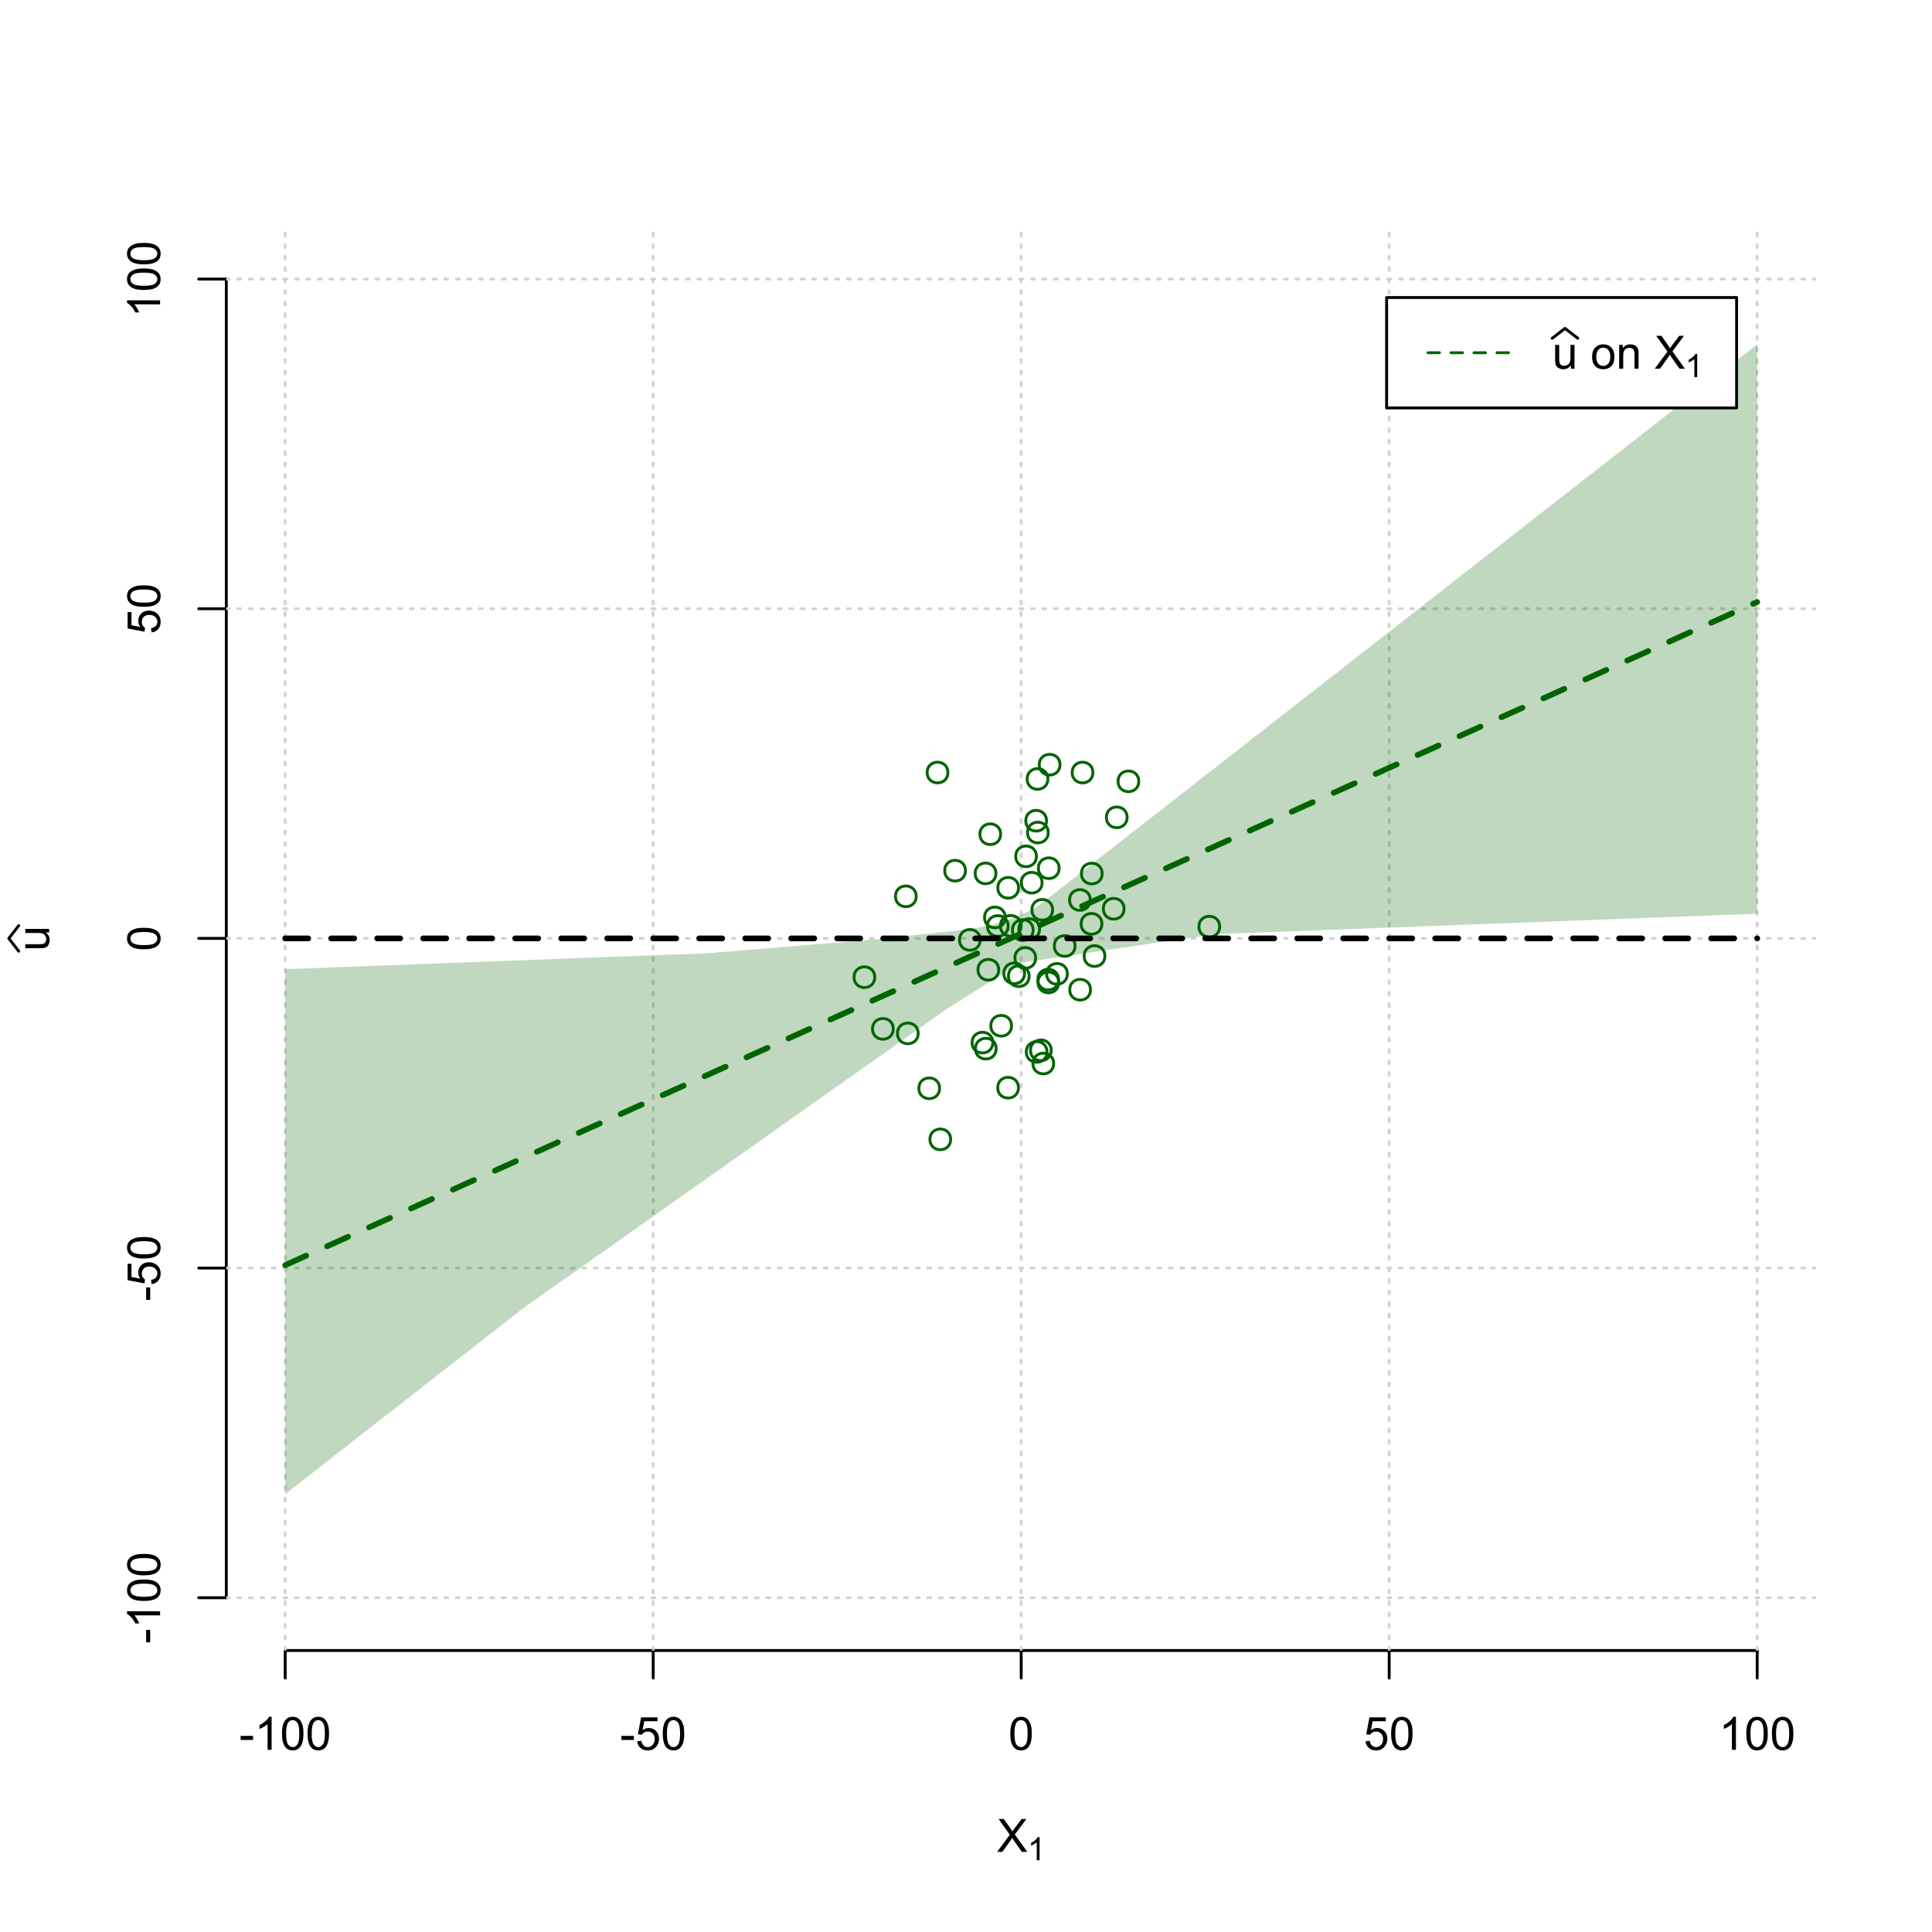 <?xml version="1.0" encoding="UTF-8"?>
<svg xmlns="http://www.w3.org/2000/svg" xmlns:xlink="http://www.w3.org/1999/xlink" width="504pt" height="504pt" viewBox="0 0 504 504" version="1.1">
<defs>
<g>
<symbol overflow="visible" id="glyph0-0">
<path style="stroke:none;" d="M 1.5 0 L 1.5 -7.5 L 7.5 -7.5 L 7.5 0 Z M 1.688 -0.188 L 7.312 -0.188 L 7.312 -7.312 L 1.688 -7.312 Z M 1.688 -0.188 "/>
</symbol>
<symbol overflow="visible" id="glyph0-1">
<path style="stroke:none;" d="M 0.055 0 L 3.375 -4.477 L 0.445 -8.59 L 1.797 -8.59 L 3.359 -6.387 C 3.68 -5.93 3.91 -5.578 4.047 -5.332 C 4.238 -5.645 4.465 -5.969 4.727 -6.312 L 6.457 -8.59 L 7.695 -8.59 L 4.676 -4.539 L 7.93 0 L 6.523 0 L 4.359 -3.062 C 4.238 -3.238 4.113 -3.43 3.984 -3.641 C 3.789 -3.324 3.652 -3.109 3.574 -2.992 L 1.418 0 Z M 0.055 0 "/>
</symbol>
<symbol overflow="visible" id="glyph0-2">
<path style="stroke:none;" d="M 0.383 -2.578 L 0.383 -3.641 L 3.621 -3.641 L 3.621 -2.578 Z M 0.383 -2.578 "/>
</symbol>
<symbol overflow="visible" id="glyph0-3">
<path style="stroke:none;" d="M 4.469 0 L 3.414 0 L 3.414 -6.719 C 3.16 -6.477 2.828 -6.234 2.414 -5.996 C 2 -5.75 1.629 -5.57 1.305 -5.449 L 1.305 -6.469 C 1.895 -6.742 2.41 -7.078 2.852 -7.477 C 3.293 -7.871 3.605 -8.254 3.789 -8.625 L 4.469 -8.625 Z M 4.469 0 "/>
</symbol>
<symbol overflow="visible" id="glyph0-4">
<path style="stroke:none;" d="M 0.5 -4.234 C 0.496 -5.246 0.602 -6.062 0.812 -6.688 C 1.02 -7.305 1.328 -7.785 1.742 -8.121 C 2.148 -8.457 2.668 -8.625 3.297 -8.625 C 3.758 -8.625 4.164 -8.531 4.512 -8.348 C 4.855 -8.16 5.141 -7.891 5.371 -7.543 C 5.594 -7.191 5.773 -6.766 5.906 -6.266 C 6.035 -5.762 6.098 -5.086 6.102 -4.234 C 6.098 -3.227 5.996 -2.414 5.789 -1.797 C 5.578 -1.176 5.266 -0.695 4.859 -0.359 C 4.445 -0.02 3.926 0.145 3.297 0.148 C 2.465 0.145 1.816 -0.148 1.348 -0.742 C 0.781 -1.457 0.496 -2.621 0.5 -4.234 Z M 1.582 -4.234 C 1.582 -2.824 1.746 -1.887 2.074 -1.418 C 2.402 -0.949 2.809 -0.715 3.297 -0.719 C 3.777 -0.715 4.184 -0.949 4.52 -1.422 C 4.848 -1.887 5.016 -2.824 5.016 -4.234 C 5.016 -5.648 4.848 -6.59 4.52 -7.055 C 4.184 -7.516 3.773 -7.746 3.289 -7.75 C 2.801 -7.746 2.414 -7.543 2.125 -7.137 C 1.762 -6.613 1.582 -5.645 1.582 -4.234 Z M 1.582 -4.234 "/>
</symbol>
<symbol overflow="visible" id="glyph0-5">
<path style="stroke:none;" d="M 0.5 -2.25 L 1.605 -2.344 C 1.684 -1.805 1.871 -1.398 2.176 -1.125 C 2.473 -0.852 2.836 -0.715 3.258 -0.719 C 3.766 -0.715 4.195 -0.906 4.547 -1.293 C 4.898 -1.672 5.074 -2.18 5.074 -2.82 C 5.074 -3.414 4.902 -3.891 4.566 -4.242 C 4.227 -4.59 3.785 -4.762 3.242 -4.766 C 2.898 -4.762 2.594 -4.684 2.32 -4.531 C 2.047 -4.375 1.832 -4.176 1.676 -3.93 L 0.688 -4.062 L 1.516 -8.473 L 5.789 -8.473 L 5.789 -7.465 L 2.359 -7.465 L 1.898 -5.156 C 2.414 -5.516 2.953 -5.695 3.523 -5.695 C 4.27 -5.695 4.902 -5.434 5.422 -4.914 C 5.934 -4.395 6.191 -3.727 6.195 -2.914 C 6.191 -2.133 5.965 -1.461 5.516 -0.898 C 4.961 -0.199 4.211 0.145 3.258 0.148 C 2.477 0.145 1.836 -0.07 1.344 -0.508 C 0.844 -0.941 0.562 -1.523 0.5 -2.25 Z M 0.5 -2.25 "/>
</symbol>
<symbol overflow="visible" id="glyph0-6">
<path style="stroke:none;" d="M 4.867 0 L 4.867 -0.914 C 4.379 -0.211 3.723 0.141 2.895 0.141 C 2.527 0.141 2.184 0.07 1.867 -0.07 C 1.547 -0.211 1.309 -0.387 1.156 -0.602 C 1 -0.812 0.895 -1.074 0.832 -1.383 C 0.785 -1.59 0.762 -1.918 0.766 -2.367 L 0.766 -6.223 L 1.82 -6.223 L 1.82 -2.773 C 1.816 -2.219 1.84 -1.848 1.887 -1.656 C 1.949 -1.379 2.09 -1.16 2.309 -1.004 C 2.523 -0.84 2.789 -0.762 3.105 -0.766 C 3.418 -0.762 3.715 -0.844 3.996 -1.008 C 4.273 -1.172 4.469 -1.391 4.586 -1.672 C 4.699 -1.949 4.758 -2.355 4.758 -2.891 L 4.758 -6.223 L 5.812 -6.223 L 5.812 0 Z M 4.867 0 "/>
</symbol>
<symbol overflow="visible" id="glyph0-7">
<path style="stroke:none;" d=""/>
</symbol>
<symbol overflow="visible" id="glyph0-8">
<path style="stroke:none;" d="M 0.398 -3.109 C 0.398 -4.262 0.719 -5.117 1.359 -5.672 C 1.895 -6.133 2.547 -6.363 3.316 -6.363 C 4.172 -6.363 4.871 -6.082 5.414 -5.52 C 5.953 -4.957 6.223 -4.184 6.227 -3.199 C 6.223 -2.398 6.102 -1.766 5.867 -1.309 C 5.625 -0.848 5.277 -0.492 4.82 -0.238 C 4.359 0.016 3.859 0.141 3.316 0.141 C 2.441 0.141 1.734 -0.137 1.203 -0.695 C 0.664 -1.254 0.398 -2.059 0.398 -3.109 Z M 1.484 -3.109 C 1.48 -2.309 1.656 -1.711 2.004 -1.32 C 2.348 -0.922 2.785 -0.727 3.316 -0.727 C 3.84 -0.727 4.273 -0.926 4.621 -1.324 C 4.969 -1.723 5.145 -2.328 5.145 -3.148 C 5.145 -3.914 4.969 -4.496 4.617 -4.895 C 4.266 -5.289 3.832 -5.488 3.316 -5.492 C 2.785 -5.488 2.348 -5.293 2.004 -4.898 C 1.656 -4.5 1.48 -3.902 1.484 -3.109 Z M 1.484 -3.109 "/>
</symbol>
<symbol overflow="visible" id="glyph0-9">
<path style="stroke:none;" d="M 0.789 0 L 0.789 -6.223 L 1.742 -6.223 L 1.742 -5.336 C 2.195 -6.02 2.855 -6.363 3.719 -6.363 C 4.09 -6.363 4.434 -6.293 4.754 -6.16 C 5.066 -6.023 5.305 -5.848 5.461 -5.633 C 5.617 -5.41 5.727 -5.152 5.789 -4.852 C 5.828 -4.656 5.848 -4.312 5.848 -3.828 L 5.848 0 L 4.793 0 L 4.793 -3.785 C 4.793 -4.215 4.75 -4.535 4.668 -4.75 C 4.586 -4.961 4.441 -5.129 4.234 -5.258 C 4.023 -5.383 3.777 -5.449 3.5 -5.449 C 3.047 -5.449 2.66 -5.305 2.332 -5.02 C 2.004 -4.734 1.84 -4.195 1.844 -3.398 L 1.844 0 Z M 0.789 0 "/>
</symbol>
<symbol overflow="visible" id="glyph1-0">
<path style="stroke:none;" d="M 1.051 0 L 1.051 -5.25 L 5.25 -5.25 L 5.25 0 Z M 1.18 -0.133 L 5.117 -0.133 L 5.117 -5.117 L 1.18 -5.117 Z M 1.18 -0.133 "/>
</symbol>
<symbol overflow="visible" id="glyph1-1">
<path style="stroke:none;" d="M 3.129 0 L 2.391 0 L 2.391 -4.703 C 2.211 -4.531 1.977 -4.363 1.691 -4.195 C 1.398 -4.023 1.141 -3.895 0.914 -3.812 L 0.914 -4.527 C 1.328 -4.719 1.688 -4.953 1.996 -5.234 C 2.305 -5.508 2.523 -5.777 2.652 -6.039 L 3.129 -6.039 Z M 3.129 0 "/>
</symbol>
<symbol overflow="visible" id="glyph2-0">
<path style="stroke:none;" d="M 0 -1.5 L -7.5 -1.5 L -7.5 -7.5 L 0 -7.5 Z M -0.188 -1.688 L -0.188 -7.312 L -7.312 -7.312 L -7.312 -1.688 Z M -0.188 -1.688 "/>
</symbol>
<symbol overflow="visible" id="glyph2-1">
<path style="stroke:none;" d="M 0 -4.867 L -0.914 -4.867 C -0.211 -4.379 0.141 -3.723 0.141 -2.895 C 0.141 -2.527 0.07 -2.184 -0.07 -1.867 C -0.211 -1.547 -0.387 -1.309 -0.598 -1.156 C -0.809 -1 -1.07 -0.895 -1.383 -0.832 C -1.59 -0.789 -1.918 -0.766 -2.367 -0.77 L -6.223 -0.77 L -6.223 -1.824 L -2.773 -1.824 C -2.219 -1.82 -1.848 -1.844 -1.656 -1.887 C -1.379 -1.949 -1.16 -2.09 -1.004 -2.309 C -0.84 -2.523 -0.762 -2.789 -0.766 -3.105 C -0.762 -3.418 -0.844 -3.715 -1.008 -3.996 C -1.172 -4.273 -1.391 -4.469 -1.672 -4.586 C -1.945 -4.699 -2.352 -4.758 -2.887 -4.758 L -6.223 -4.758 L -6.223 -5.812 L 0 -5.812 Z M 0 -4.867 "/>
</symbol>
<symbol overflow="visible" id="glyph2-2">
<path style="stroke:none;" d="M -2.578 -0.383 L -3.641 -0.383 L -3.641 -3.621 L -2.578 -3.621 Z M -2.578 -0.383 "/>
</symbol>
<symbol overflow="visible" id="glyph2-3">
<path style="stroke:none;" d="M 0 -4.469 L 0 -3.414 L -6.719 -3.418 C -6.477 -3.16 -6.234 -2.828 -5.996 -2.418 C -5.75 -2.004 -5.57 -1.633 -5.449 -1.309 L -6.469 -1.309 C -6.742 -1.895 -7.078 -2.41 -7.477 -2.852 C -7.871 -3.293 -8.254 -3.605 -8.625 -3.793 L -8.625 -4.473 Z M 0 -4.469 "/>
</symbol>
<symbol overflow="visible" id="glyph2-4">
<path style="stroke:none;" d="M -4.234 -0.5 C -5.246 -0.496 -6.062 -0.602 -6.688 -0.812 C -7.305 -1.02 -7.785 -1.328 -8.121 -1.742 C -8.457 -2.152 -8.625 -2.672 -8.625 -3.301 C -8.625 -3.758 -8.531 -4.164 -8.348 -4.512 C -8.16 -4.859 -7.891 -5.145 -7.543 -5.371 C -7.191 -5.594 -6.766 -5.773 -6.266 -5.906 C -5.762 -6.035 -5.086 -6.098 -4.234 -6.102 C -3.223 -6.098 -2.41 -5.996 -1.793 -5.789 C -1.176 -5.578 -0.695 -5.266 -0.359 -4.859 C -0.02 -4.445 0.145 -3.926 0.148 -3.297 C 0.145 -2.465 -0.148 -1.816 -0.742 -1.348 C -1.457 -0.781 -2.621 -0.496 -4.234 -0.5 Z M -4.234 -1.582 C -2.824 -1.582 -1.887 -1.746 -1.418 -2.074 C -0.949 -2.402 -0.715 -2.809 -0.719 -3.297 C -0.715 -3.777 -0.949 -4.184 -1.422 -4.52 C -1.887 -4.848 -2.824 -5.016 -4.234 -5.016 C -5.648 -5.016 -6.59 -4.848 -7.055 -4.52 C -7.516 -4.188 -7.746 -3.777 -7.75 -3.289 C -7.746 -2.801 -7.543 -2.414 -7.137 -2.129 C -6.613 -1.762 -5.645 -1.582 -4.234 -1.582 Z M -4.234 -1.582 "/>
</symbol>
<symbol overflow="visible" id="glyph2-5">
<path style="stroke:none;" d="M -2.25 -0.5 L -2.344 -1.605 C -1.805 -1.684 -1.398 -1.871 -1.125 -2.176 C -0.852 -2.473 -0.715 -2.836 -0.719 -3.258 C -0.715 -3.766 -0.906 -4.195 -1.293 -4.547 C -1.672 -4.898 -2.18 -5.074 -2.816 -5.074 C -3.414 -5.074 -3.891 -4.902 -4.242 -4.566 C -4.59 -4.227 -4.762 -3.785 -4.766 -3.242 C -4.762 -2.898 -4.684 -2.594 -4.531 -2.32 C -4.375 -2.047 -4.176 -1.832 -3.93 -1.676 L -4.062 -0.688 L -8.473 -1.52 L -8.473 -5.789 L -7.465 -5.789 L -7.465 -2.363 L -5.156 -1.898 C -5.516 -2.414 -5.695 -2.953 -5.695 -3.523 C -5.695 -4.27 -5.434 -4.902 -4.914 -5.422 C -4.395 -5.934 -3.727 -6.191 -2.91 -6.195 C -2.133 -6.191 -1.461 -5.965 -0.895 -5.516 C -0.199 -4.961 0.145 -4.211 0.148 -3.258 C 0.145 -2.477 -0.07 -1.836 -0.508 -1.344 C -0.941 -0.848 -1.523 -0.566 -2.25 -0.5 Z M -2.25 -0.5 "/>
</symbol>
</g>
<clipPath id="clip1">
  <path d="M 74 59.039 L 75 59.039 L 75 430.559 L 74 430.559 Z M 74 59.039 "/>
</clipPath>
<clipPath id="clip2">
  <path d="M 170 59.039 L 171 59.039 L 171 430.559 L 170 430.559 Z M 170 59.039 "/>
</clipPath>
<clipPath id="clip3">
  <path d="M 266 59.039 L 267 59.039 L 267 430.559 L 266 430.559 Z M 266 59.039 "/>
</clipPath>
<clipPath id="clip4">
  <path d="M 362 59.039 L 363 59.039 L 363 430.559 L 362 430.559 Z M 362 59.039 "/>
</clipPath>
<clipPath id="clip5">
  <path d="M 458 59.039 L 459 59.039 L 459 430.559 L 458 430.559 Z M 458 59.039 "/>
</clipPath>
<clipPath id="clip6">
  <path d="M 59.039 416 L 473.758 416 L 473.758 418 L 59.039 418 Z M 59.039 416 "/>
</clipPath>
<clipPath id="clip7">
  <path d="M 59.039 330 L 473.758 330 L 473.758 332 L 59.039 332 Z M 59.039 330 "/>
</clipPath>
<clipPath id="clip8">
  <path d="M 59.039 244 L 473.758 244 L 473.758 246 L 59.039 246 Z M 59.039 244 "/>
</clipPath>
<clipPath id="clip9">
  <path d="M 59.039 158 L 473.758 158 L 473.758 160 L 59.039 160 Z M 59.039 158 "/>
</clipPath>
<clipPath id="clip10">
  <path d="M 59.039 72 L 473.758 72 L 473.758 74 L 59.039 74 Z M 59.039 72 "/>
</clipPath>
</defs>
<g id="surface1596">
<rect x="0" y="0" width="504" height="504" style="fill:rgb(100%,100%,100%);fill-opacity:1;stroke:none;"/>
<g style="fill:rgb(0%,0%,0%);fill-opacity:1;">
  <use xlink:href="#glyph0-1" x="260.062" y="483.102"/>
</g>
<g style="fill:rgb(0%,0%,0%);fill-opacity:1;">
  <use xlink:href="#glyph1-1" x="268.066" y="485.281"/>
</g>
<g style="fill:rgb(0%,0%,0%);fill-opacity:1;">
  <use xlink:href="#glyph2-1" x="12.82" y="248.137"/>
</g>
<path style="fill:none;stroke-width:0.75;stroke-linecap:round;stroke-linejoin:round;stroke:rgb(0%,0%,0%);stroke-opacity:1;stroke-miterlimit:10;" d="M 4.879 248.137 L 2.301 244.801 L 4.879 241.465 "/>
<path style="fill:none;stroke-width:0.75;stroke-linecap:round;stroke-linejoin:round;stroke:rgb(0%,0%,0%);stroke-opacity:1;stroke-miterlimit:10;" d="M 74.398 430.559 L 458.398 430.559 "/>
<path style="fill:none;stroke-width:0.75;stroke-linecap:round;stroke-linejoin:round;stroke:rgb(0%,0%,0%);stroke-opacity:1;stroke-miterlimit:10;" d="M 74.398 430.559 L 74.398 437.762 "/>
<path style="fill:none;stroke-width:0.75;stroke-linecap:round;stroke-linejoin:round;stroke:rgb(0%,0%,0%);stroke-opacity:1;stroke-miterlimit:10;" d="M 170.398 430.559 L 170.398 437.762 "/>
<path style="fill:none;stroke-width:0.75;stroke-linecap:round;stroke-linejoin:round;stroke:rgb(0%,0%,0%);stroke-opacity:1;stroke-miterlimit:10;" d="M 266.398 430.559 L 266.398 437.762 "/>
<path style="fill:none;stroke-width:0.75;stroke-linecap:round;stroke-linejoin:round;stroke:rgb(0%,0%,0%);stroke-opacity:1;stroke-miterlimit:10;" d="M 362.398 430.559 L 362.398 437.762 "/>
<path style="fill:none;stroke-width:0.75;stroke-linecap:round;stroke-linejoin:round;stroke:rgb(0%,0%,0%);stroke-opacity:1;stroke-miterlimit:10;" d="M 458.398 430.559 L 458.398 437.762 "/>
<g style="fill:rgb(0%,0%,0%);fill-opacity:1;">
  <use xlink:href="#glyph0-2" x="62.391" y="456.48"/>
  <use xlink:href="#glyph0-3" x="66.387" y="456.48"/>
  <use xlink:href="#glyph0-4" x="73.061" y="456.48"/>
  <use xlink:href="#glyph0-4" x="79.734" y="456.48"/>
</g>
<g style="fill:rgb(0%,0%,0%);fill-opacity:1;">
  <use xlink:href="#glyph0-2" x="161.727" y="456.48"/>
  <use xlink:href="#glyph0-5" x="165.723" y="456.48"/>
  <use xlink:href="#glyph0-4" x="172.396" y="456.48"/>
</g>
<g style="fill:rgb(0%,0%,0%);fill-opacity:1;">
  <use xlink:href="#glyph0-4" x="263.062" y="456.48"/>
</g>
<g style="fill:rgb(0%,0%,0%);fill-opacity:1;">
  <use xlink:href="#glyph0-5" x="355.727" y="456.48"/>
  <use xlink:href="#glyph0-4" x="362.4" y="456.48"/>
</g>
<g style="fill:rgb(0%,0%,0%);fill-opacity:1;">
  <use xlink:href="#glyph0-3" x="448.387" y="456.48"/>
  <use xlink:href="#glyph0-4" x="455.061" y="456.48"/>
  <use xlink:href="#glyph0-4" x="461.734" y="456.48"/>
</g>
<path style="fill:none;stroke-width:0.75;stroke-linecap:round;stroke-linejoin:round;stroke:rgb(0%,0%,0%);stroke-opacity:1;stroke-miterlimit:10;" d="M 59.039 416.801 L 59.039 72.801 "/>
<path style="fill:none;stroke-width:0.75;stroke-linecap:round;stroke-linejoin:round;stroke:rgb(0%,0%,0%);stroke-opacity:1;stroke-miterlimit:10;" d="M 59.039 416.801 L 51.84 416.801 "/>
<path style="fill:none;stroke-width:0.75;stroke-linecap:round;stroke-linejoin:round;stroke:rgb(0%,0%,0%);stroke-opacity:1;stroke-miterlimit:10;" d="M 59.039 330.801 L 51.84 330.801 "/>
<path style="fill:none;stroke-width:0.75;stroke-linecap:round;stroke-linejoin:round;stroke:rgb(0%,0%,0%);stroke-opacity:1;stroke-miterlimit:10;" d="M 59.039 244.801 L 51.84 244.801 "/>
<path style="fill:none;stroke-width:0.75;stroke-linecap:round;stroke-linejoin:round;stroke:rgb(0%,0%,0%);stroke-opacity:1;stroke-miterlimit:10;" d="M 59.039 158.801 L 51.84 158.801 "/>
<path style="fill:none;stroke-width:0.75;stroke-linecap:round;stroke-linejoin:round;stroke:rgb(0%,0%,0%);stroke-opacity:1;stroke-miterlimit:10;" d="M 59.039 72.801 L 51.84 72.801 "/>
<g style="fill:rgb(0%,0%,0%);fill-opacity:1;">
  <use xlink:href="#glyph2-2" x="41.762" y="428.809"/>
  <use xlink:href="#glyph2-3" x="41.762" y="424.812"/>
  <use xlink:href="#glyph2-4" x="41.762" y="418.139"/>
  <use xlink:href="#glyph2-4" x="41.762" y="411.465"/>
</g>
<g style="fill:rgb(0%,0%,0%);fill-opacity:1;">
  <use xlink:href="#glyph2-2" x="41.762" y="339.473"/>
  <use xlink:href="#glyph2-5" x="41.762" y="335.477"/>
  <use xlink:href="#glyph2-4" x="41.762" y="328.803"/>
</g>
<g style="fill:rgb(0%,0%,0%);fill-opacity:1;">
  <use xlink:href="#glyph2-4" x="41.762" y="248.137"/>
</g>
<g style="fill:rgb(0%,0%,0%);fill-opacity:1;">
  <use xlink:href="#glyph2-5" x="41.762" y="165.473"/>
  <use xlink:href="#glyph2-4" x="41.762" y="158.799"/>
</g>
<g style="fill:rgb(0%,0%,0%);fill-opacity:1;">
  <use xlink:href="#glyph2-3" x="41.762" y="82.812"/>
  <use xlink:href="#glyph2-4" x="41.762" y="76.139"/>
  <use xlink:href="#glyph2-4" x="41.762" y="69.465"/>
</g>
<g clip-path="url(#clip1)" clip-rule="nonzero">
<path style="fill:none;stroke-width:0.75;stroke-linecap:round;stroke-linejoin:round;stroke:rgb(82.745%,82.745%,82.745%);stroke-opacity:1;stroke-dasharray:0.75,2.25;stroke-miterlimit:10;" d="M 74.398 430.559 L 74.398 59.039 "/>
</g>
<g clip-path="url(#clip2)" clip-rule="nonzero">
<path style="fill:none;stroke-width:0.75;stroke-linecap:round;stroke-linejoin:round;stroke:rgb(82.745%,82.745%,82.745%);stroke-opacity:1;stroke-dasharray:0.75,2.25;stroke-miterlimit:10;" d="M 170.398 430.559 L 170.398 59.039 "/>
</g>
<g clip-path="url(#clip3)" clip-rule="nonzero">
<path style="fill:none;stroke-width:0.75;stroke-linecap:round;stroke-linejoin:round;stroke:rgb(82.745%,82.745%,82.745%);stroke-opacity:1;stroke-dasharray:0.75,2.25;stroke-miterlimit:10;" d="M 266.398 430.559 L 266.398 59.039 "/>
</g>
<g clip-path="url(#clip4)" clip-rule="nonzero">
<path style="fill:none;stroke-width:0.75;stroke-linecap:round;stroke-linejoin:round;stroke:rgb(82.745%,82.745%,82.745%);stroke-opacity:1;stroke-dasharray:0.75,2.25;stroke-miterlimit:10;" d="M 362.398 430.559 L 362.398 59.039 "/>
</g>
<g clip-path="url(#clip5)" clip-rule="nonzero">
<path style="fill:none;stroke-width:0.75;stroke-linecap:round;stroke-linejoin:round;stroke:rgb(82.745%,82.745%,82.745%);stroke-opacity:1;stroke-dasharray:0.75,2.25;stroke-miterlimit:10;" d="M 458.398 430.559 L 458.398 59.039 "/>
</g>
<g clip-path="url(#clip6)" clip-rule="nonzero">
<path style="fill:none;stroke-width:0.75;stroke-linecap:round;stroke-linejoin:round;stroke:rgb(82.745%,82.745%,82.745%);stroke-opacity:1;stroke-dasharray:0.75,2.25;stroke-miterlimit:10;" d="M 59.039 416.801 L 473.762 416.801 "/>
</g>
<g clip-path="url(#clip7)" clip-rule="nonzero">
<path style="fill:none;stroke-width:0.75;stroke-linecap:round;stroke-linejoin:round;stroke:rgb(82.745%,82.745%,82.745%);stroke-opacity:1;stroke-dasharray:0.75,2.25;stroke-miterlimit:10;" d="M 59.039 330.801 L 473.762 330.801 "/>
</g>
<g clip-path="url(#clip8)" clip-rule="nonzero">
<path style="fill:none;stroke-width:0.75;stroke-linecap:round;stroke-linejoin:round;stroke:rgb(82.745%,82.745%,82.745%);stroke-opacity:1;stroke-dasharray:0.75,2.25;stroke-miterlimit:10;" d="M 59.039 244.801 L 473.762 244.801 "/>
</g>
<g clip-path="url(#clip9)" clip-rule="nonzero">
<path style="fill:none;stroke-width:0.75;stroke-linecap:round;stroke-linejoin:round;stroke:rgb(82.745%,82.745%,82.745%);stroke-opacity:1;stroke-dasharray:0.75,2.25;stroke-miterlimit:10;" d="M 59.039 158.801 L 473.762 158.801 "/>
</g>
<g clip-path="url(#clip10)" clip-rule="nonzero">
<path style="fill:none;stroke-width:0.75;stroke-linecap:round;stroke-linejoin:round;stroke:rgb(82.745%,82.745%,82.745%);stroke-opacity:1;stroke-dasharray:0.75,2.25;stroke-miterlimit:10;" d="M 59.039 72.801 L 473.762 72.801 "/>
</g>
<path style=" stroke:none;fill-rule:nonzero;fill:rgb(0%,39.216%,0%);fill-opacity:0.251;" d="M 74.398 260.066 L 74.398 252.832 L 76.32 252.758 L 78.238 252.688 L 80.16 252.613 L 82.078 252.543 L 84 252.469 L 85.922 252.398 L 87.84 252.324 L 89.762 252.254 L 91.68 252.18 L 93.602 252.109 L 95.52 252.035 L 97.441 251.965 L 99.359 251.891 L 101.281 251.82 L 103.199 251.746 L 105.121 251.676 L 107.039 251.602 L 108.961 251.531 L 110.879 251.457 L 112.801 251.383 L 114.719 251.312 L 116.641 251.238 L 118.559 251.168 L 120.48 251.094 L 122.398 251.023 L 124.32 250.949 L 126.238 250.879 L 128.16 250.805 L 130.078 250.734 L 132 250.66 L 133.922 250.59 L 135.84 250.516 L 137.762 250.445 L 139.68 250.371 L 141.602 250.301 L 143.52 250.227 L 145.441 250.156 L 147.359 250.082 L 149.281 250.012 L 151.199 249.938 L 153.121 249.867 L 155.039 249.793 L 156.961 249.723 L 158.879 249.648 L 160.801 249.578 L 162.719 249.504 L 164.641 249.434 L 166.559 249.359 L 168.48 249.285 L 170.398 249.215 L 172.32 249.141 L 174.238 249.07 L 176.16 248.996 L 178.078 248.926 L 180 248.852 L 181.922 248.781 L 183.84 248.707 L 185.762 248.582 L 187.68 248.422 L 189.602 248.266 L 191.52 248.105 L 193.441 247.945 L 195.359 247.789 L 197.281 247.629 L 199.199 247.469 L 201.121 247.312 L 203.039 247.152 L 204.961 246.996 L 206.879 246.836 L 208.801 246.676 L 210.719 246.52 L 212.641 246.359 L 214.559 246.199 L 216.48 246.043 L 218.398 245.883 L 220.32 245.727 L 222.238 245.566 L 224.16 245.406 L 226.078 245.25 L 228 245.09 L 229.922 244.895 L 231.84 244.684 L 233.762 244.477 L 235.68 244.266 L 237.602 244.055 L 239.52 243.844 L 241.441 243.637 L 243.359 243.426 L 245.281 243.215 L 247.199 243.008 L 249.121 242.797 L 251.039 242.586 L 252.961 242.375 L 254.879 242.082 L 256.801 241.66 L 258.719 241.238 L 260.641 240.812 L 262.559 240.203 L 264.48 239.375 L 266.398 238.543 L 268.32 237.715 L 270.238 236.789 L 272.16 235.297 L 274.078 233.797 L 277.922 230.797 L 279.84 229.297 L 281.762 227.797 L 283.68 226.297 L 285.602 224.797 L 287.52 223.297 L 289.441 221.797 L 291.359 220.301 L 293.281 218.801 L 295.199 217.301 L 297.121 215.801 L 299.039 214.301 L 300.961 212.801 L 302.879 211.301 L 304.801 209.801 L 306.719 208.301 L 308.641 206.801 L 310.559 205.301 L 312.48 203.801 L 314.398 202.301 L 316.32 200.805 L 318.238 199.305 L 320.16 197.805 L 322.078 196.305 L 325.922 193.305 L 327.84 191.805 L 329.762 190.305 L 331.68 188.805 L 333.602 187.305 L 335.52 185.805 L 337.441 184.305 L 339.359 182.805 L 341.281 181.309 L 343.199 179.809 L 345.121 178.309 L 347.039 176.809 L 348.961 175.309 L 350.879 173.809 L 352.801 172.309 L 354.719 170.809 L 356.641 169.309 L 358.559 167.809 L 360.48 166.309 L 362.398 164.809 L 364.32 163.309 L 366.238 161.812 L 368.16 160.312 L 370.078 158.812 L 373.922 155.812 L 375.84 154.312 L 377.762 152.812 L 379.68 151.312 L 381.602 149.812 L 383.52 148.312 L 385.441 146.812 L 387.359 145.312 L 389.281 143.812 L 391.199 142.316 L 393.121 140.816 L 395.039 139.316 L 396.961 137.816 L 398.879 136.316 L 400.801 134.816 L 402.719 133.316 L 404.641 131.816 L 406.559 130.316 L 408.48 128.816 L 410.398 127.316 L 412.32 125.816 L 414.238 124.316 L 416.16 122.82 L 418.078 121.32 L 421.922 118.32 L 423.84 116.82 L 425.762 115.32 L 427.68 113.82 L 429.602 112.32 L 431.52 110.82 L 433.441 109.32 L 435.359 107.82 L 437.281 106.32 L 439.199 104.82 L 441.121 103.324 L 443.039 101.824 L 444.961 100.324 L 446.879 98.824 L 448.801 97.324 L 450.719 95.824 L 452.641 94.324 L 454.559 92.824 L 456.48 91.324 L 458.398 89.824 L 458.398 72.801 L 458.398 238.363 L 456.48 238.438 L 454.559 238.508 L 452.641 238.582 L 450.719 238.652 L 448.801 238.727 L 446.879 238.797 L 444.961 238.871 L 443.039 238.941 L 441.121 239.016 L 439.199 239.09 L 437.281 239.16 L 435.359 239.234 L 433.441 239.305 L 431.52 239.379 L 429.602 239.449 L 427.68 239.523 L 425.762 239.594 L 423.84 239.668 L 421.922 239.738 L 420 239.812 L 418.078 239.883 L 416.16 239.957 L 414.238 240.027 L 412.32 240.102 L 410.398 240.172 L 408.48 240.246 L 406.559 240.316 L 404.641 240.391 L 402.719 240.461 L 400.801 240.535 L 398.879 240.605 L 396.961 240.68 L 395.039 240.75 L 393.121 240.824 L 391.199 240.895 L 389.281 240.969 L 387.359 241.039 L 385.441 241.113 L 383.52 241.188 L 381.602 241.258 L 379.68 241.332 L 377.762 241.402 L 375.84 241.477 L 373.922 241.547 L 372 241.621 L 370.078 241.691 L 368.16 241.766 L 366.238 241.836 L 364.32 241.91 L 362.398 241.98 L 360.48 242.055 L 358.559 242.125 L 356.641 242.199 L 354.719 242.27 L 352.801 242.344 L 350.879 242.414 L 348.961 242.488 L 347.039 242.559 L 345.121 242.633 L 343.199 242.703 L 341.281 242.777 L 339.359 242.848 L 337.441 242.922 L 335.52 242.992 L 333.602 243.066 L 331.68 243.137 L 329.762 243.211 L 327.84 243.285 L 325.922 243.355 L 324 243.43 L 322.078 243.5 L 320.16 243.574 L 318.238 243.645 L 316.32 243.785 L 314.398 244.07 L 312.48 244.352 L 310.559 244.637 L 308.641 244.918 L 306.719 245.203 L 304.801 245.484 L 302.879 245.77 L 300.961 246.051 L 299.039 246.336 L 297.121 246.617 L 295.199 246.902 L 293.281 247.184 L 291.359 247.469 L 289.441 247.75 L 287.52 248.035 L 285.602 248.316 L 283.68 248.602 L 281.762 248.883 L 279.84 249.168 L 277.922 249.449 L 276 249.734 L 274.078 250.016 L 272.16 250.301 L 270.238 250.582 L 268.32 250.867 L 266.398 251.148 L 264.48 252.191 L 262.559 253.398 L 260.641 254.609 L 258.719 255.816 L 256.801 257.023 L 254.879 258.23 L 252.961 259.438 L 251.039 260.645 L 249.121 261.852 L 247.199 263.059 L 245.281 264.391 L 243.359 265.75 L 241.441 267.105 L 239.52 268.461 L 237.602 269.82 L 235.68 271.176 L 233.762 272.531 L 231.84 273.891 L 229.922 275.246 L 228 276.602 L 226.078 277.961 L 224.16 279.316 L 222.238 280.672 L 220.32 282.031 L 218.398 283.387 L 216.48 284.742 L 214.559 286.102 L 212.641 287.457 L 210.719 288.812 L 208.801 290.172 L 206.879 291.527 L 204.961 292.883 L 203.039 294.242 L 201.121 295.598 L 199.199 296.953 L 197.281 298.312 L 195.359 299.668 L 193.441 301.023 L 191.52 302.379 L 189.602 303.738 L 187.68 305.094 L 185.762 306.449 L 183.84 307.809 L 181.922 309.164 L 180 310.52 L 178.078 311.879 L 176.16 313.234 L 174.238 314.59 L 172.32 315.949 L 170.398 317.305 L 168.48 318.66 L 166.559 320.02 L 164.641 321.375 L 162.719 322.73 L 160.801 324.09 L 158.879 325.445 L 156.961 326.801 L 155.039 328.16 L 153.121 329.516 L 151.199 330.871 L 149.281 332.23 L 147.359 333.586 L 145.441 334.941 L 143.52 336.297 L 141.602 337.656 L 139.68 339.012 L 137.762 340.367 L 135.84 341.773 L 133.922 343.273 L 130.078 346.273 L 128.16 347.773 L 126.238 349.273 L 124.32 350.773 L 122.398 352.273 L 120.48 353.773 L 118.559 355.273 L 116.641 356.77 L 114.719 358.27 L 112.801 359.77 L 110.879 361.27 L 108.961 362.77 L 107.039 364.27 L 105.121 365.77 L 103.199 367.27 L 101.281 368.77 L 99.359 370.27 L 97.441 371.77 L 95.52 373.27 L 93.602 374.77 L 91.68 376.266 L 89.762 377.766 L 87.84 379.266 L 85.922 380.766 L 82.078 383.766 L 80.16 385.266 L 78.238 386.766 L 76.32 388.266 L 74.398 389.766 L 74.398 416.801 Z M 74.398 260.066 "/>
<path style="fill:none;stroke-width:0.75;stroke-linecap:round;stroke-linejoin:round;stroke:rgb(0%,39.216%,0%);stroke-opacity:1;stroke-miterlimit:10;" d="M 259.863 273.566 C 259.863 277.164 254.465 277.164 254.465 273.566 C 254.465 269.965 259.863 269.965 259.863 273.566 "/>
<path style="fill:none;stroke-width:0.75;stroke-linecap:round;stroke-linejoin:round;stroke:rgb(0%,39.216%,0%);stroke-opacity:1;stroke-miterlimit:10;" d="M 251.848 227.129 C 251.848 230.73 246.449 230.73 246.449 227.129 C 246.449 223.531 251.848 223.531 251.848 227.129 "/>
<path style="fill:none;stroke-width:0.75;stroke-linecap:round;stroke-linejoin:round;stroke:rgb(0%,39.216%,0%);stroke-opacity:1;stroke-miterlimit:10;" d="M 267.273 253.922 C 267.273 257.52 261.875 257.52 261.875 253.922 C 261.875 250.32 267.273 250.32 267.273 253.922 "/>
<path style="fill:none;stroke-width:0.75;stroke-linecap:round;stroke-linejoin:round;stroke:rgb(0%,39.216%,0%);stroke-opacity:1;stroke-miterlimit:10;" d="M 265.68 283.742 C 265.68 287.344 260.281 287.344 260.281 283.742 C 260.281 280.145 265.68 280.145 265.68 283.742 "/>
<path style="fill:none;stroke-width:0.75;stroke-linecap:round;stroke-linejoin:round;stroke:rgb(0%,39.216%,0%);stroke-opacity:1;stroke-miterlimit:10;" d="M 247.27 201.531 C 247.27 205.129 241.871 205.129 241.871 201.531 C 241.871 197.93 247.27 197.93 247.27 201.531 "/>
<path style="fill:none;stroke-width:0.75;stroke-linecap:round;stroke-linejoin:round;stroke:rgb(0%,39.216%,0%);stroke-opacity:1;stroke-miterlimit:10;" d="M 278.438 254.055 C 278.438 257.656 273.039 257.656 273.039 254.055 C 273.039 250.457 278.438 250.457 278.438 254.055 "/>
<path style="fill:none;stroke-width:0.75;stroke-linecap:round;stroke-linejoin:round;stroke:rgb(0%,39.216%,0%);stroke-opacity:1;stroke-miterlimit:10;" d="M 274.59 237.344 C 274.59 240.945 269.191 240.945 269.191 237.344 C 269.191 233.746 274.59 233.746 274.59 237.344 "/>
<path style="fill:none;stroke-width:0.75;stroke-linecap:round;stroke-linejoin:round;stroke:rgb(0%,39.216%,0%);stroke-opacity:1;stroke-miterlimit:10;" d="M 265.703 231.598 C 265.703 235.199 260.305 235.199 260.305 231.598 C 260.305 228 265.703 228 265.703 231.598 "/>
<path style="fill:none;stroke-width:0.75;stroke-linecap:round;stroke-linejoin:round;stroke:rgb(0%,39.216%,0%);stroke-opacity:1;stroke-miterlimit:10;" d="M 284.473 258.184 C 284.473 261.781 279.07 261.781 279.07 258.184 C 279.07 254.582 284.473 254.582 284.473 258.184 "/>
<path style="fill:none;stroke-width:0.75;stroke-linecap:round;stroke-linejoin:round;stroke:rgb(0%,39.216%,0%);stroke-opacity:1;stroke-miterlimit:10;" d="M 247.992 297.227 C 247.992 300.828 242.59 300.828 242.59 297.227 C 242.59 293.625 247.992 293.625 247.992 297.227 "/>
<path style="fill:none;stroke-width:0.75;stroke-linecap:round;stroke-linejoin:round;stroke:rgb(0%,39.216%,0%);stroke-opacity:1;stroke-miterlimit:10;" d="M 239.527 269.574 C 239.527 273.176 234.125 273.176 234.125 269.574 C 234.125 265.977 239.527 265.977 239.527 269.574 "/>
<path style="fill:none;stroke-width:0.75;stroke-linecap:round;stroke-linejoin:round;stroke:rgb(0%,39.216%,0%);stroke-opacity:1;stroke-miterlimit:10;" d="M 263.875 267.594 C 263.875 271.191 258.477 271.191 258.477 267.594 C 258.477 263.992 263.875 263.992 263.875 267.594 "/>
<path style="fill:none;stroke-width:0.75;stroke-linecap:round;stroke-linejoin:round;stroke:rgb(0%,39.216%,0%);stroke-opacity:1;stroke-miterlimit:10;" d="M 255.707 245.184 C 255.707 248.785 250.309 248.785 250.309 245.184 C 250.309 241.586 255.707 241.586 255.707 245.184 "/>
<path style="fill:none;stroke-width:0.75;stroke-linecap:round;stroke-linejoin:round;stroke:rgb(0%,39.216%,0%);stroke-opacity:1;stroke-miterlimit:10;" d="M 266.375 241.535 C 266.375 245.133 260.973 245.133 260.973 241.535 C 260.973 237.934 266.375 237.934 266.375 241.535 "/>
<path style="fill:none;stroke-width:0.75;stroke-linecap:round;stroke-linejoin:round;stroke:rgb(0%,39.216%,0%);stroke-opacity:1;stroke-miterlimit:10;" d="M 233.016 268.398 C 233.016 272 227.613 272 227.613 268.398 C 227.613 264.801 233.016 264.801 233.016 268.398 "/>
<path style="fill:none;stroke-width:0.75;stroke-linecap:round;stroke-linejoin:round;stroke:rgb(0%,39.216%,0%);stroke-opacity:1;stroke-miterlimit:10;" d="M 294.027 213.223 C 294.027 216.82 288.629 216.82 288.629 213.223 C 288.629 209.621 294.027 209.621 294.027 213.223 "/>
<path style="fill:none;stroke-width:0.75;stroke-linecap:round;stroke-linejoin:round;stroke:rgb(0%,39.216%,0%);stroke-opacity:1;stroke-miterlimit:10;" d="M 258.996 271.984 C 258.996 275.582 253.598 275.582 253.598 271.984 C 253.598 268.383 258.996 268.383 258.996 271.984 "/>
<path style="fill:none;stroke-width:0.75;stroke-linecap:round;stroke-linejoin:round;stroke:rgb(0%,39.216%,0%);stroke-opacity:1;stroke-miterlimit:10;" d="M 297.07 203.824 C 297.07 207.422 291.672 207.422 291.672 203.824 C 291.672 200.223 297.07 200.223 297.07 203.824 "/>
<path style="fill:none;stroke-width:0.75;stroke-linecap:round;stroke-linejoin:round;stroke:rgb(0%,39.216%,0%);stroke-opacity:1;stroke-miterlimit:10;" d="M 287.516 227.883 C 287.516 231.484 282.117 231.484 282.117 227.883 C 282.117 224.285 287.516 224.285 287.516 227.883 "/>
<path style="fill:none;stroke-width:0.75;stroke-linecap:round;stroke-linejoin:round;stroke:rgb(0%,39.216%,0%);stroke-opacity:1;stroke-miterlimit:10;" d="M 293.23 237.066 C 293.23 240.668 287.832 240.668 287.832 237.066 C 287.832 233.465 293.23 233.465 293.23 237.066 "/>
<path style="fill:none;stroke-width:0.75;stroke-linecap:round;stroke-linejoin:round;stroke:rgb(0%,39.216%,0%);stroke-opacity:1;stroke-miterlimit:10;" d="M 271.84 230.273 C 271.84 233.875 266.441 233.875 266.441 230.273 C 266.441 226.676 271.84 226.676 271.84 230.273 "/>
<path style="fill:none;stroke-width:0.75;stroke-linecap:round;stroke-linejoin:round;stroke:rgb(0%,39.216%,0%);stroke-opacity:1;stroke-miterlimit:10;" d="M 262.238 239.328 C 262.238 242.93 256.836 242.93 256.836 239.328 C 256.836 235.73 262.238 235.73 262.238 239.328 "/>
<path style="fill:none;stroke-width:0.75;stroke-linecap:round;stroke-linejoin:round;stroke:rgb(0%,39.216%,0%);stroke-opacity:1;stroke-miterlimit:10;" d="M 273 214.105 C 273 217.703 267.602 217.703 267.602 214.105 C 267.602 210.504 273 210.504 273 214.105 "/>
<path style="fill:none;stroke-width:0.75;stroke-linecap:round;stroke-linejoin:round;stroke:rgb(0%,39.216%,0%);stroke-opacity:1;stroke-miterlimit:10;" d="M 269.516 242.625 C 269.516 246.227 264.113 246.227 264.113 242.625 C 264.113 239.023 269.516 239.023 269.516 242.625 "/>
<path style="fill:none;stroke-width:0.75;stroke-linecap:round;stroke-linejoin:round;stroke:rgb(0%,39.216%,0%);stroke-opacity:1;stroke-miterlimit:10;" d="M 260.527 252.98 C 260.527 256.582 255.125 256.582 255.125 252.98 C 255.125 249.379 260.527 249.379 260.527 252.98 "/>
<path style="fill:none;stroke-width:0.75;stroke-linecap:round;stroke-linejoin:round;stroke:rgb(0%,39.216%,0%);stroke-opacity:1;stroke-miterlimit:10;" d="M 276.145 255.551 C 276.145 259.148 270.746 259.148 270.746 255.551 C 270.746 251.949 276.145 251.949 276.145 255.551 "/>
<path style="fill:none;stroke-width:0.75;stroke-linecap:round;stroke-linejoin:round;stroke:rgb(0%,39.216%,0%);stroke-opacity:1;stroke-miterlimit:10;" d="M 318.172 241.734 C 318.172 245.336 312.773 245.336 312.773 241.734 C 312.773 238.133 318.172 238.133 318.172 241.734 "/>
<path style="fill:none;stroke-width:0.75;stroke-linecap:round;stroke-linejoin:round;stroke:rgb(0%,39.216%,0%);stroke-opacity:1;stroke-miterlimit:10;" d="M 245.105 283.906 C 245.105 287.504 239.707 287.504 239.707 283.906 C 239.707 280.305 245.105 280.305 245.105 283.906 "/>
<path style="fill:none;stroke-width:0.75;stroke-linecap:round;stroke-linejoin:round;stroke:rgb(0%,39.216%,0%);stroke-opacity:1;stroke-miterlimit:10;" d="M 274.863 277.438 C 274.863 281.035 269.465 281.035 269.465 277.438 C 269.465 273.836 274.863 273.836 274.863 277.438 "/>
<path style="fill:none;stroke-width:0.75;stroke-linecap:round;stroke-linejoin:round;stroke:rgb(0%,39.216%,0%);stroke-opacity:1;stroke-miterlimit:10;" d="M 261.031 217.617 C 261.031 221.215 255.633 221.215 255.633 217.617 C 255.633 214.016 261.031 214.016 261.031 217.617 "/>
<path style="fill:none;stroke-width:0.75;stroke-linecap:round;stroke-linejoin:round;stroke:rgb(0%,39.216%,0%);stroke-opacity:1;stroke-miterlimit:10;" d="M 273.133 274.418 C 273.133 278.02 267.734 278.02 267.734 274.418 C 267.734 270.816 273.133 270.816 273.133 274.418 "/>
<path style="fill:none;stroke-width:0.75;stroke-linecap:round;stroke-linejoin:round;stroke:rgb(0%,39.216%,0%);stroke-opacity:1;stroke-miterlimit:10;" d="M 288.23 249.406 C 288.23 253.004 282.828 253.004 282.828 249.406 C 282.828 245.805 288.23 245.805 288.23 249.406 "/>
<path style="fill:none;stroke-width:0.75;stroke-linecap:round;stroke-linejoin:round;stroke:rgb(0%,39.216%,0%);stroke-opacity:1;stroke-miterlimit:10;" d="M 273.359 203.207 C 273.359 206.805 267.961 206.805 267.961 203.207 C 267.961 199.605 273.359 199.605 273.359 203.207 "/>
<path style="fill:none;stroke-width:0.75;stroke-linecap:round;stroke-linejoin:round;stroke:rgb(0%,39.216%,0%);stroke-opacity:1;stroke-miterlimit:10;" d="M 276.516 199.484 C 276.516 203.086 271.117 203.086 271.117 199.484 C 271.117 195.883 276.516 195.883 276.516 199.484 "/>
<path style="fill:none;stroke-width:0.75;stroke-linecap:round;stroke-linejoin:round;stroke:rgb(0%,39.216%,0%);stroke-opacity:1;stroke-miterlimit:10;" d="M 228.199 254.922 C 228.199 258.523 222.797 258.523 222.797 254.922 C 222.797 251.324 228.199 251.324 228.199 254.922 "/>
<path style="fill:none;stroke-width:0.75;stroke-linecap:round;stroke-linejoin:round;stroke:rgb(0%,39.216%,0%);stroke-opacity:1;stroke-miterlimit:10;" d="M 270.168 249.898 C 270.168 253.496 264.77 253.496 264.77 249.898 C 264.77 246.297 270.168 246.297 270.168 249.898 "/>
<path style="fill:none;stroke-width:0.75;stroke-linecap:round;stroke-linejoin:round;stroke:rgb(0%,39.216%,0%);stroke-opacity:1;stroke-miterlimit:10;" d="M 259.797 227.844 C 259.797 231.445 254.398 231.445 254.398 227.844 C 254.398 224.246 259.797 224.246 259.797 227.844 "/>
<path style="fill:none;stroke-width:0.75;stroke-linecap:round;stroke-linejoin:round;stroke:rgb(0%,39.216%,0%);stroke-opacity:1;stroke-miterlimit:10;" d="M 268.473 254.664 C 268.473 258.266 263.074 258.266 263.074 254.664 C 263.074 251.066 268.473 251.066 268.473 254.664 "/>
<path style="fill:none;stroke-width:0.75;stroke-linecap:round;stroke-linejoin:round;stroke:rgb(0%,39.216%,0%);stroke-opacity:1;stroke-miterlimit:10;" d="M 273.445 217.184 C 273.445 220.785 268.047 220.785 268.047 217.184 C 268.047 213.582 273.445 213.582 273.445 217.184 "/>
<path style="fill:none;stroke-width:0.75;stroke-linecap:round;stroke-linejoin:round;stroke:rgb(0%,39.216%,0%);stroke-opacity:1;stroke-miterlimit:10;" d="M 271.184 242.371 C 271.184 245.973 265.785 245.973 265.785 242.371 C 265.785 238.773 271.184 238.773 271.184 242.371 "/>
<path style="fill:none;stroke-width:0.75;stroke-linecap:round;stroke-linejoin:round;stroke:rgb(0%,39.216%,0%);stroke-opacity:1;stroke-miterlimit:10;" d="M 274.23 273.992 C 274.23 277.594 268.828 277.594 268.828 273.992 C 268.828 270.395 274.23 270.395 274.23 273.992 "/>
<path style="fill:none;stroke-width:0.75;stroke-linecap:round;stroke-linejoin:round;stroke:rgb(0%,39.216%,0%);stroke-opacity:1;stroke-miterlimit:10;" d="M 276.289 226.488 C 276.289 230.09 270.891 230.09 270.891 226.488 C 270.891 222.891 276.289 222.891 276.289 226.488 "/>
<path style="fill:none;stroke-width:0.75;stroke-linecap:round;stroke-linejoin:round;stroke:rgb(0%,39.216%,0%);stroke-opacity:1;stroke-miterlimit:10;" d="M 262.992 241.566 C 262.992 245.164 257.59 245.164 257.59 241.566 C 257.59 237.965 262.992 237.965 262.992 241.566 "/>
<path style="fill:none;stroke-width:0.75;stroke-linecap:round;stroke-linejoin:round;stroke:rgb(0%,39.216%,0%);stroke-opacity:1;stroke-miterlimit:10;" d="M 287.445 241.004 C 287.445 244.602 282.043 244.602 282.043 241.004 C 282.043 237.402 287.445 237.402 287.445 241.004 "/>
<path style="fill:none;stroke-width:0.75;stroke-linecap:round;stroke-linejoin:round;stroke:rgb(0%,39.216%,0%);stroke-opacity:1;stroke-miterlimit:10;" d="M 276.191 256.289 C 276.191 259.891 270.789 259.891 270.789 256.289 C 270.789 252.691 276.191 252.691 276.191 256.289 "/>
<path style="fill:none;stroke-width:0.75;stroke-linecap:round;stroke-linejoin:round;stroke:rgb(0%,39.216%,0%);stroke-opacity:1;stroke-miterlimit:10;" d="M 284.418 234.777 C 284.418 238.379 279.02 238.379 279.02 234.777 C 279.02 231.18 284.418 231.18 284.418 234.777 "/>
<path style="fill:none;stroke-width:0.75;stroke-linecap:round;stroke-linejoin:round;stroke:rgb(0%,39.216%,0%);stroke-opacity:1;stroke-miterlimit:10;" d="M 285.098 201.531 C 285.098 205.133 279.699 205.133 279.699 201.531 C 279.699 197.934 285.098 197.934 285.098 201.531 "/>
<path style="fill:none;stroke-width:0.75;stroke-linecap:round;stroke-linejoin:round;stroke:rgb(0%,39.216%,0%);stroke-opacity:1;stroke-miterlimit:10;" d="M 280.445 246.781 C 280.445 250.379 275.047 250.379 275.047 246.781 C 275.047 243.18 280.445 243.18 280.445 246.781 "/>
<path style="fill:none;stroke-width:0.75;stroke-linecap:round;stroke-linejoin:round;stroke:rgb(0%,39.216%,0%);stroke-opacity:1;stroke-miterlimit:10;" d="M 239.008 233.824 C 239.008 237.422 233.609 237.422 233.609 233.824 C 233.609 230.223 239.008 230.223 239.008 233.824 "/>
<path style="fill:none;stroke-width:0.75;stroke-linecap:round;stroke-linejoin:round;stroke:rgb(0%,39.216%,0%);stroke-opacity:1;stroke-miterlimit:10;" d="M 270.367 223.395 C 270.367 226.996 264.969 226.996 264.969 223.395 C 264.969 219.797 270.367 219.797 270.367 223.395 "/>
<path style="fill:none;stroke-width:1.5;stroke-linecap:round;stroke-linejoin:round;stroke:rgb(0%,0%,0%);stroke-opacity:1;stroke-dasharray:6,6;stroke-miterlimit:10;" d="M 74.398 244.801 L 458.398 244.801 "/>
<path style="fill:none;stroke-width:1.5;stroke-linecap:round;stroke-linejoin:round;stroke:rgb(0%,39.216%,0%);stroke-opacity:1;stroke-dasharray:6,6;stroke-miterlimit:10;" d="M 74.398 330.043 L 76.32 329.176 L 78.238 328.312 L 80.16 327.445 L 82.078 326.582 L 84 325.715 L 85.922 324.852 L 87.84 323.988 L 89.762 323.121 L 91.68 322.258 L 93.602 321.391 L 95.52 320.527 L 97.441 319.66 L 99.359 318.797 L 101.281 317.934 L 103.199 317.066 L 105.121 316.203 L 107.039 315.336 L 108.961 314.473 L 110.879 313.605 L 112.801 312.742 L 114.719 311.879 L 116.641 311.012 L 118.559 310.148 L 120.48 309.281 L 122.398 308.418 L 124.32 307.551 L 126.238 306.688 L 128.16 305.82 L 130.078 304.957 L 132 304.094 L 133.922 303.227 L 135.84 302.363 L 137.762 301.496 L 139.68 300.633 L 141.602 299.766 L 143.52 298.902 L 145.441 298.039 L 147.359 297.172 L 149.281 296.309 L 151.199 295.441 L 153.121 294.578 L 155.039 293.711 L 156.961 292.848 L 158.879 291.984 L 160.801 291.117 L 162.719 290.254 L 164.641 289.387 L 166.559 288.523 L 168.48 287.656 L 170.398 286.793 L 172.32 285.926 L 174.238 285.062 L 176.16 284.199 L 178.078 283.332 L 180 282.469 L 181.922 281.602 L 183.84 280.738 L 185.762 279.871 L 187.68 279.008 L 189.602 278.145 L 191.52 277.277 L 193.441 276.414 L 195.359 275.547 L 197.281 274.684 L 199.199 273.816 L 201.121 272.953 L 203.039 272.086 L 204.961 271.223 L 206.879 270.359 L 208.801 269.492 L 210.719 268.629 L 212.641 267.762 L 214.559 266.898 L 216.48 266.031 L 218.398 265.168 L 220.32 264.305 L 222.238 263.438 L 224.16 262.574 L 226.078 261.707 L 228 260.844 L 229.922 259.977 L 231.84 259.113 L 233.762 258.25 L 235.68 257.383 L 237.602 256.52 L 239.52 255.652 L 241.441 254.789 L 243.359 253.922 L 245.281 253.059 L 247.199 252.191 L 249.121 251.328 L 251.039 250.465 L 252.961 249.598 L 254.879 248.734 L 256.801 247.867 L 258.719 247.004 L 260.641 246.137 L 262.559 245.273 L 264.48 244.41 L 266.398 243.543 L 268.32 242.68 L 270.238 241.812 L 272.16 240.949 L 274.078 240.082 L 277.922 238.355 L 279.84 237.488 L 281.762 236.625 L 283.68 235.758 L 285.602 234.895 L 287.52 234.027 L 289.441 233.164 L 291.359 232.297 L 293.281 231.434 L 295.199 230.57 L 297.121 229.703 L 299.039 228.84 L 300.961 227.973 L 302.879 227.109 L 304.801 226.242 L 306.719 225.379 L 308.641 224.516 L 310.559 223.648 L 312.48 222.785 L 314.398 221.918 L 316.32 221.055 L 318.238 220.188 L 320.16 219.324 L 322.078 218.461 L 324 217.594 L 325.922 216.73 L 327.84 215.863 L 329.762 215 L 331.68 214.133 L 333.602 213.27 L 335.52 212.402 L 337.441 211.539 L 339.359 210.676 L 341.281 209.809 L 343.199 208.945 L 345.121 208.078 L 347.039 207.215 L 348.961 206.348 L 350.879 205.484 L 352.801 204.621 L 354.719 203.754 L 356.641 202.891 L 358.559 202.023 L 360.48 201.16 L 362.398 200.293 L 364.32 199.43 L 366.238 198.566 L 368.16 197.699 L 370.078 196.836 L 372 195.969 L 373.922 195.105 L 375.84 194.238 L 377.762 193.375 L 379.68 192.508 L 381.602 191.645 L 383.52 190.781 L 385.441 189.914 L 387.359 189.051 L 389.281 188.184 L 391.199 187.32 L 393.121 186.453 L 395.039 185.59 L 396.961 184.727 L 398.879 183.859 L 400.801 182.996 L 402.719 182.129 L 404.641 181.266 L 406.559 180.398 L 408.48 179.535 L 410.398 178.672 L 412.32 177.805 L 414.238 176.941 L 416.16 176.074 L 418.078 175.211 L 420 174.344 L 421.922 173.48 L 423.84 172.613 L 425.762 171.75 L 427.68 170.887 L 429.602 170.02 L 431.52 169.156 L 433.441 168.289 L 435.359 167.426 L 437.281 166.559 L 439.199 165.695 L 441.121 164.832 L 443.039 163.965 L 444.961 163.102 L 446.879 162.234 L 448.801 161.371 L 450.719 160.504 L 452.641 159.641 L 454.559 158.773 L 456.48 157.91 L 458.398 157.047 "/>
<path style="fill-rule:nonzero;fill:rgb(100%,100%,100%);fill-opacity:1;stroke-width:0.75;stroke-linecap:round;stroke-linejoin:round;stroke:rgb(0%,0%,0%);stroke-opacity:1;stroke-miterlimit:10;" d="M 361.727 77.617 L 453.027 77.617 L 453.027 106.418 L 361.727 106.418 Z M 361.727 77.617 "/>
<path style="fill:none;stroke-width:0.75;stroke-linecap:round;stroke-linejoin:round;stroke:rgb(0%,39.216%,0%);stroke-opacity:1;stroke-dasharray:3,3;stroke-miterlimit:10;" d="M 372.523 92.016 L 394.125 92.016 "/>
<g style="fill:rgb(0%,0%,0%);fill-opacity:1;">
  <use xlink:href="#glyph0-6" x="404.926" y="96.188"/>
</g>
<path style="fill:none;stroke-width:0.75;stroke-linecap:round;stroke-linejoin:round;stroke:rgb(0%,0%,0%);stroke-opacity:1;stroke-miterlimit:10;" d="M 404.926 88.246 L 408.262 85.668 L 411.598 88.246 "/>
<g style="fill:rgb(0%,0%,0%);fill-opacity:1;">
  <use xlink:href="#glyph0-7" x="411.598" y="96.188"/>
  <use xlink:href="#glyph0-8" x="414.932" y="96.188"/>
  <use xlink:href="#glyph0-9" x="421.605" y="96.188"/>
  <use xlink:href="#glyph0-7" x="428.279" y="96.188"/>
</g>
<g style="fill:rgb(0%,0%,0%);fill-opacity:1;">
  <use xlink:href="#glyph0-1" x="431.613" y="96.188"/>
</g>
<g style="fill:rgb(0%,0%,0%);fill-opacity:1;">
  <use xlink:href="#glyph1-1" x="439.617" y="98.363"/>
</g>
<g style="fill:rgb(0%,0%,0%);fill-opacity:1;">
  <use xlink:href="#glyph0-7" x="444.289" y="96.188"/>
</g>
</g>
</svg>
